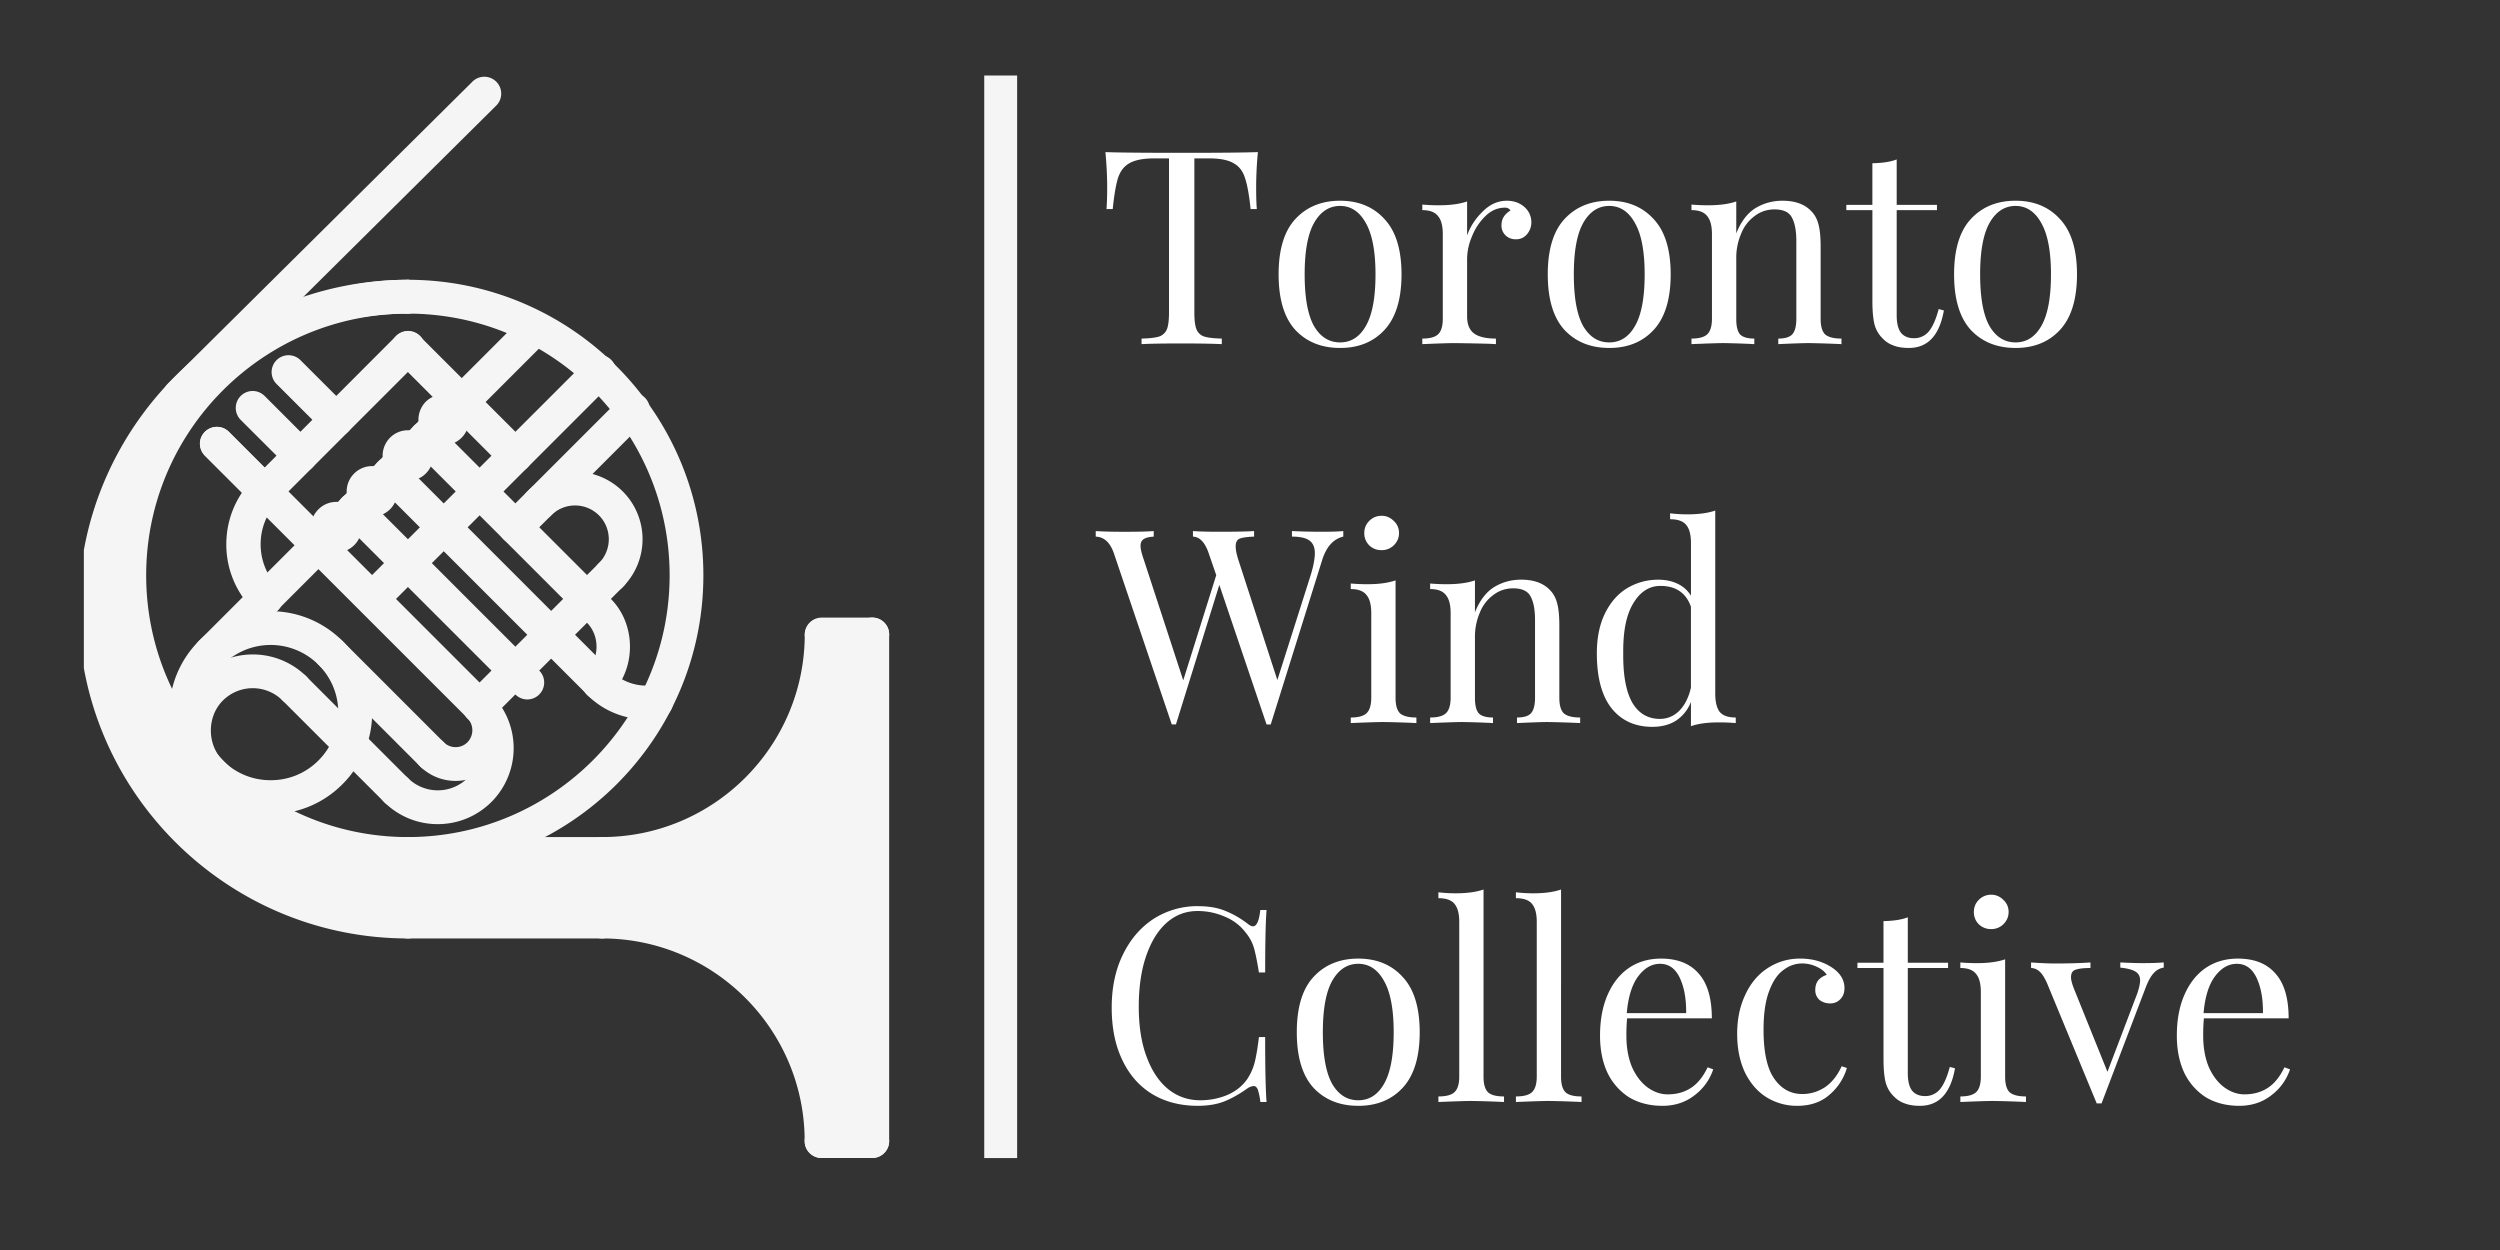 <svg xmlns="http://www.w3.org/2000/svg" width="150" viewBox="0 0 112.5 56.25" height="75" version="1.0"><rect x="0" y="0" width="112.5" height="56.25" fill="#333333" stroke="none"/><defs><clipPath id="d"><path d="M.074.605H1.97V51H.074Zm0 0"/></clipPath><clipPath id="c"><path d="M0 0h2v52H0z"/></clipPath><clipPath id="g"><path d="M4 1.398h16V17H4Zm0 0"/></clipPath><clipPath id="h"><path d="M35 25h2.04v25.246H35Zm0 0"/></clipPath><clipPath id="i"><path d="M33 25h4.04v3H33Zm0 0"/></clipPath><clipPath id="j"><path d="M33 48h4.04v2.246H33Zm0 0"/></clipPath><clipPath id="k"><path d="M23 38h12v12.246H23Zm0 0"/></clipPath><clipPath id="l"><path d="M.773 10H17v31H.773Zm0 0"/></clipPath><clipPath id="f"><path d="M0 0h38v51H0z"/></clipPath><mask id="b"><g filter="url(#a)"><path fill-opacity=".95" d="M-11.25-5.625h135v67.5h-135z"/></g></mask><mask id="e"><g filter="url(#a)"><path fill-opacity=".95" d="M-11.25-5.625h135v67.5h-135z"/></g></mask><filter x="0%" y="0%" width="100%" height="100%" id="a"><feColorMatrix values="0 0 0 0 1 0 0 0 0 1 0 0 0 0 1 0 0 0 1 0" color-interpolation-filters="sRGB"/></filter></defs><g mask="url(#b)"><g clip-path="url(#c)" transform="translate(44 2)"><g clip-path="url(#d)"><path fill="none" d="M1.031 1.398v48.715" stroke="#fff" stroke-width="1.48"/></g></g></g><g mask="url(#e)"><g clip-path="url(#f)" transform="translate(3 2)"><path fill="#fff" d="M7.184 22.496c0-1.117.433-2.168 1.226-2.957a.76.76 0 1 1 1.074 1.074c-1.007 1.004-1.007 2.754 0 3.762a.76.76 0 1 1-1.074 1.074 4.14 4.14 0 0 1-1.226-2.953m0 0"/><path fill="#fff" d="M5.73 27.379a.76.76 0 0 1 .223-.54l14.52-14.519a.76.76 0 1 1 1.074 1.075l-14.52 14.52a.76.76 0 0 1-1.297-.536m0 0"/><path fill="#fff" d="M4.95 30.871c0-.914.355-1.773 1.003-2.418a3.43 3.43 0 0 1 4.844-.004.763.763 0 0 1-1.078 1.078 1.9 1.9 0 0 0-2.692 0c-.718.72-.718 1.973 0 2.692a.76.76 0 1 1-1.074 1.074 3.4 3.4 0 0 1-1.004-2.422m9.11 2.676a.76.76 0 0 1 1.297-.535 1.91 1.91 0 0 0 2.688 0 1.904 1.904 0 0 0-.005-2.688.76.76 0 0 1 0-1.074.764.764 0 0 1 1.078 0 3.43 3.43 0 0 1 0 4.836c-.648.644-1.504 1-2.418 1a3.4 3.4 0 0 1-2.418-1 .76.76 0 0 1-.222-.54m0 0"/><path fill="#fff" d="M9.496 28.988c0-.195.078-.386.223-.535.3-.3.777-.3 1.078 0l4.558 4.559a.76.76 0 1 1-1.074 1.074L9.72 29.527a.78.78 0 0 1-.223-.539m6.171 2.95a.76.76 0 0 1 1.3-.54.74.74 0 0 0 .536.223.74.74 0 0 0 .535-.223.774.774 0 0 0 0-1.074.76.76 0 1 1 1.074-1.074c.864.86.864 2.363 0 3.223-.43.43-1 .668-1.61.668a2.27 2.27 0 0 1-1.612-.668.76.76 0 0 1-.223-.535m0 0"/><path fill="#fff" d="M11.11 27.379a.76.76 0 0 1 1.296-.54l4.559 4.56a.76.76 0 1 1-1.074 1.074l-4.559-4.559a.76.76 0 0 1-.223-.535m9.395-6.727c0-.195.074-.39.223-.535a3.04 3.04 0 0 1 4.3 0 3.044 3.044 0 0 1 0 4.297.76.76 0 1 1-1.074-1.074c.59-.594.59-1.559 0-2.149a1.523 1.523 0 0 0-2.152 0 .76.76 0 0 1-1.297-.539m0 0"/><path fill="#fff" d="M17.82 29.785a.76.76 0 0 1 .223-.535l5.91-5.91a.76.76 0 1 1 1.074 1.074l-5.91 5.91a.76.76 0 0 1-1.297-.539m-4.797-4.871a.76.76 0 0 1 .223-.539l10.164-10.16a.76.76 0 1 1 1.074 1.074L14.32 25.453a.763.763 0 0 1-1.074 0 .77.77 0 0 1-.223-.539m0 0"/><path fill="#fff" d="M15.402 17.7a.76.76 0 0 1 1.297-.54l7.254 7.254a.76.76 0 1 1-1.074 1.074l-7.254-7.254a.76.76 0 0 1-.223-.535m-1.612 1.61a.76.76 0 0 1 1.297-.535l9.401 9.402a.76.76 0 1 1-1.074 1.074l-9.402-9.402a.76.76 0 0 1-.223-.54m-1.613 1.614a.76.76 0 0 1 1.297-.54l7.793 7.794a.76.76 0 0 1 0 1.074c-.297.3-.778.3-1.075 0l-7.793-7.793a.75.75 0 0 1-.222-.535m-3.988-.848c0-.191.074-.387.222-.535l6.406-6.41a.76.76 0 1 1 1.075 1.074l-6.407 6.41a.76.76 0 0 1-1.296-.539m0 0"/><path fill="#fff" d="M5.996 17.969a.764.764 0 0 1 1.3-.54L19.118 29.25a.76.76 0 1 1-1.074 1.074L6.219 18.504a.78.78 0 0 1-.223-.535m8.598-4.301a.76.76 0 0 1 1.297-.54l4.84 4.84a.76.76 0 0 1 0 1.075.764.764 0 0 1-1.079 0l-4.836-4.84a.75.75 0 0 1-.222-.535m4.836 8.059c0-.196.078-.387.222-.536l5.274-5.273A.76.76 0 1 1 26 16.992l-5.27 5.274a.76.76 0 0 1-1.078-.004.76.76 0 0 1-.222-.535m3.758 6.992c0-.196.074-.39.222-.535a.755.755 0 0 1 1.074-.004 2.25 2.25 0 0 0 1.938.648c.414-.058.8.235.86.649a.76.76 0 0 1-.65.859 3.78 3.78 0 0 1-3.222-1.078.77.77 0 0 1-.223-.54m0 0"/><path fill="#fff" d="M23.188 28.719a.76.76 0 0 1 .222-.54c.578-.577.578-1.581 0-2.16a.76.76 0 1 1 1.074-1.074c1.153 1.153 1.153 3.16 0 4.313a.763.763 0 0 1-1.297-.54m-18.57 1.348a4.564 4.564 0 0 1 7.79-3.227 4.53 4.53 0 0 1 1.34 3.227 4.53 4.53 0 0 1-1.34 3.227 4.53 4.53 0 0 1-3.227 1.34 4.53 4.53 0 0 1-3.227-1.34 4.52 4.52 0 0 1-1.336-3.227m7.606 0c0-.812-.317-1.578-.891-2.152a3.046 3.046 0 0 0-4.305 0 3.03 3.03 0 0 0-.89 2.152 3 3 0 0 0 .89 2.153 3 3 0 0 0 2.153.89 3 3 0 0 0 2.152-.89c.574-.574.89-1.34.89-2.153m.716-9.144a1.13 1.13 0 0 1 0 1.61 1.143 1.143 0 0 1-1.61 0 1.13 1.13 0 0 1 0-1.61 1.13 1.13 0 0 1 1.61 0m0 0"/><g clip-path="url(#g)"><path fill="#fff" d="M4.336 15.8a.75.75 0 0 1 .226-.542L18.239 1.695a.76.76 0 1 1 1.07 1.078L5.629 16.34a.76.76 0 0 1-1.292-.54m0 0"/></g><path fill="#fff" d="M2.816 23.883c0 3.472 1.407 6.605 3.676 8.87a12.53 12.53 0 0 0 8.863 3.669v.008h8.739a9.875 9.875 0 0 0 9.879-9.88h2.28v22.798h-2.28a9.873 9.873 0 0 0-9.88-9.88h-8.738c-7.77 0-14.058-6.3-14.058-14.062 0-3.718 1.441-7.093 3.8-9.61l.005-.007.664-.652.136-.137a13.98 13.98 0 0 1 8.805-3.64c-6.617.335-11.89 5.816-11.89 12.523m0 0"/><g clip-path="url(#h)"><path fill="#fff" d="M35.492 49.348V26.55a.76.76 0 0 1 1.52 0v22.797a.76.76 0 1 1-1.52 0m0 0"/></g><g clip-path="url(#i)"><path fill="#fff" d="M33.215 26.55c0-.417.34-.757.758-.757h2.28a.759.759 0 0 1 0 1.52h-2.28a.76.76 0 0 1-.758-.762m0 0"/></g><g clip-path="url(#j)"><path fill="#fff" d="M33.21 49.348a.76.76 0 0 1 .763-.758h2.277a.76.76 0 1 1 .004 1.52h-2.281a.76.76 0 0 1-.762-.762m0 0"/></g><path fill="#fff" d="M23.336 36.43c0-.418.34-.762.758-.762 5.027 0 9.117-4.09 9.12-9.117a.759.759 0 0 1 1.516 0c0 5.867-4.77 10.64-10.636 10.64a.76.76 0 0 1-.758-.761m0 0"/><g clip-path="url(#k)"><path fill="#fff" d="M23.332 39.469a.76.76 0 0 1 .762-.758c5.867 0 10.636 4.77 10.636 10.637a.76.76 0 1 1-1.52 0c0-5.028-4.089-9.118-9.116-9.118a.76.76 0 0 1-.762-.761m0 0"/></g><path fill="#fff" d="M2.059 23.89c0-7.331 5.964-13.3 13.296-13.3a.762.762 0 0 1 0 1.523c-6.496 0-11.777 5.282-11.777 11.778 0 6.492 5.281 11.777 11.777 11.777a.759.759 0 0 1 0 1.52c-7.332 0-13.296-5.965-13.296-13.297m0 0"/><path fill="#fff" d="M14.594 36.426a.76.76 0 0 1 .761-.758c6.493 0 11.778-5.285 11.778-11.777 0-6.496-5.285-11.778-11.778-11.778a.76.76 0 0 1-.761-.761.76.76 0 0 1 .761-.762c7.333 0 13.297 5.969 13.297 13.3 0 7.333-5.965 13.298-13.297 13.298a.76.76 0 0 1-.761-.762m0 0"/><g clip-path="url(#l)"><path fill="#fff" d="M.535 25.41c0-8.172 6.649-14.816 14.82-14.82a.762.762 0 0 1 0 1.523c-7.332-.004-13.3 5.965-13.3 13.297s5.968 13.3 13.3 13.3a.759.759 0 0 1 0 1.52c-8.171 0-14.82-6.648-14.82-14.82m0 0"/></g><path fill="#fff" d="M14.594 39.469a.76.76 0 0 1 .761-.758h8.739c.422 0 .758.34.758.758a.757.757 0 0 1-.758.761h-8.739a.76.76 0 0 1-.761-.761m0-3.039a.76.76 0 0 1 .761-.762h8.739a.76.76 0 0 1 .758.762.754.754 0 0 1-.758.761h-8.739a.76.76 0 0 1-.761-.761m1.566-17.121a1.143 1.143 0 0 1-1.61 0 1.143 1.143 0 0 1 0-1.61 1.13 1.13 0 0 1 1.61 0c.45.442.45 1.16 0 1.61m-1.613 1.613a1.15 1.15 0 0 1-1.61 0 1.134 1.134 0 0 1 0-1.613 1.136 1.136 0 0 1 1.61 0c.45.441.45 1.164 0 1.613m0 0"/><path fill="#fff" d="M17.77 17.7a1.143 1.143 0 0 1-1.61 0 1.16 1.16 0 0 1 0-1.622 1.15 1.15 0 0 1 1.61 0c.449.45.449 1.172 0 1.621m-8.547-2.957a.76.76 0 0 1 1.297-.535l2.148 2.145a.76.76 0 0 1 0 1.074c-.297.3-.777.3-1.074 0L9.445 15.28a.76.76 0 0 1-.222-.539M7.61 16.355a.76.76 0 0 1 1.296-.539l2.149 2.149c.3.297.3.777 0 1.074a.76.76 0 0 1-1.075 0l-2.148-2.144a.77.77 0 0 1-.223-.54m-1.613 1.614a.764.764 0 0 1 1.3-.54l2.15 2.15a.76.76 0 0 1 0 1.073.764.764 0 0 1-1.079 0L6.22 18.504a.78.78 0 0 1-.223-.535m0 0"/></g></g><path d="M56.605 6.846a17 17 0 0 0-.078 1.562c0 .406.007.742.03 1h-.28q-.096-.936-.25-1.39-.141-.468-.516-.673-.362-.217-1.11-.218h-.655v6.937q0 .516.094.75a.56.56 0 0 0 .344.328q.246.082.797.094v.25q-.645-.03-1.798-.031-1.22 0-1.813.031v-.25q.546-.012.797-.094a.57.57 0 0 0 .344-.328q.094-.234.094-.75V7.127h-.656q-.75.001-1.126.218-.363.205-.515.672-.14.456-.235 1.39h-.28q.03-.388.03-1 0-.7-.078-1.562c.664.024 1.813.032 3.438.032q2.42.002 3.422-.032m3.699 2.188q1.249 0 2 .828.763.815.765 2.484-.002 1.676-.765 2.5-.751.814-2 .813-1.254 0-2.016-.813-.75-.824-.75-2.5 0-1.67.75-2.484.762-.827 2.016-.828m0 .234q-.738.002-1.172.766-.422.752-.422 2.312 0 1.58.422 2.329c.289.492.68.734 1.172.734.488 0 .875-.242 1.156-.734q.437-.748.438-2.329c0-1.039-.149-1.812-.438-2.312q-.423-.764-1.156-.766m7.497-.234q.48 0 .797.281a.9.9 0 0 1 .313.688q-.002.313-.203.547a.62.62 0 0 1-.5.218.63.63 0 0 1-.454-.172.6.6 0 0 1-.187-.468q-.002-.405.406-.657a.28.28 0 0 0-.25-.125q-.487 0-.875.375a2.6 2.6 0 0 0-.61.922 2.6 2.6 0 0 0-.218 1v2.594q0 .549.328.781c.219.149.54.219.969.219v.25l-.297-.016a99 99 0 0 0-1.578-.03q-.315-.001-1.438.046v-.25q.498 0 .704-.187.217-.2.218-.704v-3.812q-.001-.562-.218-.813-.206-.264-.704-.264v-.25q.387.033.75.031.762.002 1.266-.172v1.531q.217-.609.703-1.078.48-.482 1.078-.484m4.615-.001q1.249 0 2 .828.763.815.765 2.484-.002 1.676-.765 2.5-.751.814-2 .813-1.254 0-2.016-.813-.75-.824-.75-2.5 0-1.67.75-2.484.762-.827 2.016-.828m0 .234q-.738.002-1.172.766-.422.752-.422 2.312 0 1.58.422 2.329.434.736 1.172.734.733.002 1.156-.734.437-.748.438-2.329c0-1.039-.149-1.812-.438-2.312q-.423-.764-1.156-.766m7.794-.234q.856 0 1.297.469.235.234.328.609.094.363.094.984v3.25q-.001.504.203.704.218.187.734.187v.25a46 46 0 0 0-1.468-.047q-.345 0-1.375.047v-.25q.449 0 .625-.187.187-.2.187-.704V10.83q-.002-.685-.203-1.047-.189-.359-.781-.36c-.336 0-.633.102-.89.297a1.8 1.8 0 0 0-.61.797 2.75 2.75 0 0 0-.219 1.125v2.703q-.002.504.172.704.186.187.64.187v.25a38 38 0 0 0-1.374-.047q-.33 0-1.454.047v-.25q.498 0 .704-.187.217-.2.218-.704v-3.812q-.001-.562-.218-.813-.206-.264-.704-.264v-.25q.387.033.75.031.762.002 1.266-.172v1.438q.31-.78.844-1.125a2.3 2.3 0 0 1 1.234-.344m5.141.186h1.812v.235h-1.812v4.719q-.001.564.203.812c.132.156.328.234.578.234a.85.85 0 0 0 .656-.296q.265-.312.453-1.016l.234.062q-.299 1.688-1.577 1.688c-.28 0-.511-.04-.687-.11a1.2 1.2 0 0 1-.469-.296 1.37 1.37 0 0 1-.39-.657c-.063-.257-.094-.609-.094-1.046V9.455h-1.173V9.22h1.172V7.346q.684-.012 1.094-.171Zm5.349-.187q1.249 0 2 .828.763.815.765 2.484-.002 1.676-.765 2.5-.751.814-2 .813-1.254 0-2.016-.813-.75-.824-.75-2.5 0-1.67.75-2.484.762-.827 2.016-.828m0 .234q-.738.002-1.172.766-.422.752-.422 2.312 0 1.58.422 2.329.434.736 1.172.734.733.002 1.156-.734.437-.748.438-2.329c0-1.039-.149-1.812-.438-2.312q-.423-.764-1.156-.766m0 0" fill="#fff"/><g transform="translate(94.042 15.486)" fill="#fff"/><path d="M59.542 23.928c.364 0 .664-.007.906-.03v.25q-.672.158-.953 1.062l-2.312 7.39h-.188l-2.125-6.28-1.953 6.279h-.187l-2.594-7.669q-.253-.763-.828-.782v-.25q.5.034 1.297.032.874.002 1.312-.032v.25q-.328.019-.469.125-.126.096-.124.297 0 .188.14.594l1.782 5.452 1.485-4.734-.328-.953q-.251-.763-.72-.782v-.25q.437.034 1.188.032c.696 0 1.22-.008 1.563-.032v.25q-.469.018-.656.094c-.118.055-.172.168-.172.344q-.001.221.11.578l1.765 5.438 1.5-4.72q.187-.607.187-1-.002-.386-.25-.562-.235-.17-.781-.172v-.25q.686.034 1.406.032m2.632-.719q.311 0 .547.234a.72.72 0 0 1 .234.547c0 .211-.078.39-.234.547a.77.77 0 0 1-.547.219.78.78 0 0 1-.562-.219.76.76 0 0 1-.22-.547c0-.219.071-.398.22-.547a.77.77 0 0 1 .562-.234m.625 8.187q-.001.504.203.704.218.187.735.187v.25a46 46 0 0 0-1.485-.047q-.344 0-1.468.047v-.25q.498 0 .704-.187.217-.2.218-.704v-3.812q-.001-.562-.218-.813-.207-.264-.705-.264v-.25q.387.033.75.031.762.002 1.266-.172Zm5.651-5.312q.856 0 1.297.469.235.234.328.609.094.363.094.984v3.25q-.001.504.203.704.218.187.734.187v.25a46 46 0 0 0-1.468-.047q-.345 0-1.375.047v-.25q.449 0 .625-.187.187-.2.187-.704v-3.515q-.002-.685-.203-1.047-.189-.359-.781-.36c-.336 0-.633.102-.89.297a1.8 1.8 0 0 0-.61.797 2.75 2.75 0 0 0-.219 1.125v2.703q-.002.504.172.704.186.187.64.187v.25a38 38 0 0 0-1.374-.047q-.33 0-1.454.047v-.25q.498 0 .704-.187.217-.2.218-.704v-3.812q-.001-.562-.218-.813-.206-.264-.704-.264v-.25q.387.033.75.031.762.002 1.266-.172v1.438q.31-.78.844-1.125a2.3 2.3 0 0 1 1.234-.344m8.735 5.124q0 .563.203.828.216.251.72.25v.25q-.375-.03-.75-.031c-.513 0-.934.054-1.266.172v-1.094a1.76 1.76 0 0 1-.672.844q-.441.279-1.063.279-1.173 0-1.844-.843-.656-.84-.656-2.467 0-1.061.375-1.812.374-.75 1-1.125.64-.375 1.39-.375.47 0 .845.172.388.174.625.547v-2.377q-.001-.562-.22-.813-.203-.248-.718-.25V23.1q.389.045.766.046c.507 0 .93-.054 1.265-.171Zm-2.484 1.14c.32 0 .61-.117.86-.359q.374-.374.53-1.047v-3.64c-.218-.625-.68-.938-1.375-.938q-.75.001-1.218.781-.47.768-.453 2.25-.017 1.47.406 2.22.434.735 1.25.734m0 0" fill="#fff"/><g transform="translate(78.368 32.538)" fill="#fff"/><path d="M53.917 40.778q.732.001 1.235.218.513.204 1 .578.14.111.234.11c.164 0 .273-.242.328-.735h.281q-.063.798-.062 2.813h-.281q-.129-.796-.235-1.14-.111-.357-.375-.673a2.2 2.2 0 0 0-.937-.703 3 3 0 0 0-1.219-.25c-.531 0-.996.18-1.39.531q-.582.516-.922 1.5-.33.973-.329 2.266-.002 1.332.36 2.281.357.955.984 1.454.622.485 1.422.484c.406 0 .797-.07 1.172-.219q.575-.233.922-.703.234-.341.343-.734c.07-.258.141-.657.204-1.188h.28q0 2.097.063 2.922h-.28a2.7 2.7 0 0 0-.11-.547q-.065-.17-.188-.172a.6.6 0 0 0-.265.094q-.55.393-1.047.594-.503.201-1.203.203-1.16 0-2.032-.516-.879-.528-1.359-1.531-.485-.997-.484-2.375c0-.895.164-1.687.5-2.375q.497-1.03 1.375-1.61a3.64 3.64 0 0 1 2.015-.578m7.205 2.36q1.249 0 2 .828.763.815.765 2.484-.002 1.676-.765 2.5-.751.814-2 .813-1.254 0-2.016-.813-.75-.824-.75-2.5 0-1.67.75-2.484.762-.827 2.016-.828m0 .234c-.492 0-.883.258-1.172.766q-.422.752-.422 2.312 0 1.58.422 2.329c.289.492.68.734 1.172.734.488 0 .875-.242 1.156-.734q.437-.748.438-2.329c0-1.039-.149-1.812-.438-2.312-.281-.508-.668-.766-1.156-.766m5.637 5.079q-.001.503.203.702.201.189.719.188v.25a46 46 0 0 0-1.469-.047c-.242 0-.734.016-1.484.047v-.25q.514 0 .718-.187.219-.2.22-.704v-6.968q-.001-.562-.22-.813-.204-.248-.718-.25v-.265q.374.045.765.046c.508 0 .93-.054 1.266-.171Zm3.488 0q-.001.503.203.702.201.189.719.188v.25a46 46 0 0 0-1.469-.047c-.242 0-.734.016-1.484.047v-.25q.514 0 .718-.187.219-.2.22-.704v-6.968q-.001-.562-.22-.813-.204-.248-.718-.25v-.265q.374.045.765.046c.508 0 .93-.054 1.266-.171Zm6.848-.329a2.4 2.4 0 0 1-.828 1.157q-.608.482-1.453.484c-.586 0-1.09-.133-1.516-.39a2.7 2.7 0 0 1-.968-1.11q-.329-.717-.328-1.656-.001-1.06.343-1.844.342-.78.953-1.203.621-.422 1.454-.422 1.107.002 1.687.672.593.657.594 2.015h-3.814a8 8 0 0 0-.031.782q-.001.796.25 1.406.264.595.703.922.437.313.906.312.592 0 1.032-.281.45-.281.765-.937Zm-2.39-4.75q-.562 0-.985.563c-.281.375-.453.93-.515 1.656h2.672q.011-.95-.282-1.578-.299-.64-.89-.64m6.311-.235c.54 0 1.008.133 1.406.39.383.25.579.563.579.938q0 .314-.188.5a.6.6 0 0 1-.453.188.76.76 0 0 1-.484-.157.58.58 0 0 1-.188-.453q0-.263.14-.437a.8.8 0 0 1 .376-.235q-.128-.217-.438-.36a1.5 1.5 0 0 0-.672-.155q-.457.002-.843.297-.394.282-.641.953-.251.656-.25 1.734-.001 1.518.484 2.203.48.69 1.266.688.53 0 1-.297.468-.31.766-.953l.234.078a2.5 2.5 0 0 1-.781 1.203q-.563.499-1.453.5a2.6 2.6 0 0 1-1.391-.39q-.61-.388-.969-1.126-.344-.748-.343-1.718-.002-.984.359-1.75.356-.78 1-1.204a2.63 2.63 0 0 1 1.484-.437m4.835.187h1.812v.235h-1.812v4.719q-.001.564.203.812c.132.156.328.234.578.234a.85.85 0 0 0 .656-.296q.265-.312.453-1.016l.234.062q-.299 1.688-1.577 1.688c-.28 0-.511-.04-.687-.11a1.2 1.2 0 0 1-.469-.296 1.37 1.37 0 0 1-.39-.657c-.063-.257-.094-.609-.094-1.046v-4.094h-1.173v-.235h1.172V41.45q.684-.012 1.094-.171Zm3.755-3.062q.311 0 .547.234a.72.72 0 0 1 .234.547c0 .211-.078.39-.234.547a.77.77 0 0 1-.547.219.78.78 0 0 1-.562-.219.76.76 0 0 1-.22-.547c0-.219.071-.398.22-.547a.77.77 0 0 1 .562-.234m.625 8.187q-.001.504.203.704.218.187.735.187v.25a46 46 0 0 0-1.485-.047q-.344 0-1.468.047v-.25q.498 0 .704-.187.217-.2.218-.704v-3.812q-.001-.562-.218-.813-.207-.264-.705-.264v-.25q.387.033.75.031.762.002 1.266-.172Zm6.199-5.109q.545.002.938-.031v.234a.73.73 0 0 0-.438.234q-.188.19-.36.625l-2 5.25h-.218l-2.234-5.405c-.125-.281-.247-.46-.36-.547a.57.57 0 0 0-.36-.14v-.25q.64.047 1.079.047.937 0 1.594-.047v.25q-.457 0-.672.078-.204.063-.203.344 0 .175.14.53l1.5 3.72 1.344-3.533q.124-.374.125-.578 0-.279-.219-.406-.204-.123-.672-.172v-.234q.622.033 1.016.031m6.621 4.781a2.4 2.4 0 0 1-.828 1.157q-.608.482-1.453.484c-.586 0-1.09-.133-1.516-.39a2.7 2.7 0 0 1-.968-1.11q-.329-.717-.328-1.656-.001-1.06.343-1.844.342-.78.953-1.203.621-.422 1.454-.422 1.107.002 1.687.672.593.657.594 2.015h-3.814a8 8 0 0 0-.031.782q-.001.796.25 1.406.264.595.703.922.437.313.906.312.592 0 1.032-.281.45-.281.765-.937Zm-2.39-4.75q-.562 0-.985.563c-.281.375-.453.93-.515 1.656h2.672q.011-.95-.282-1.578-.299-.64-.89-.64m0 0" fill="#fff"/></svg>